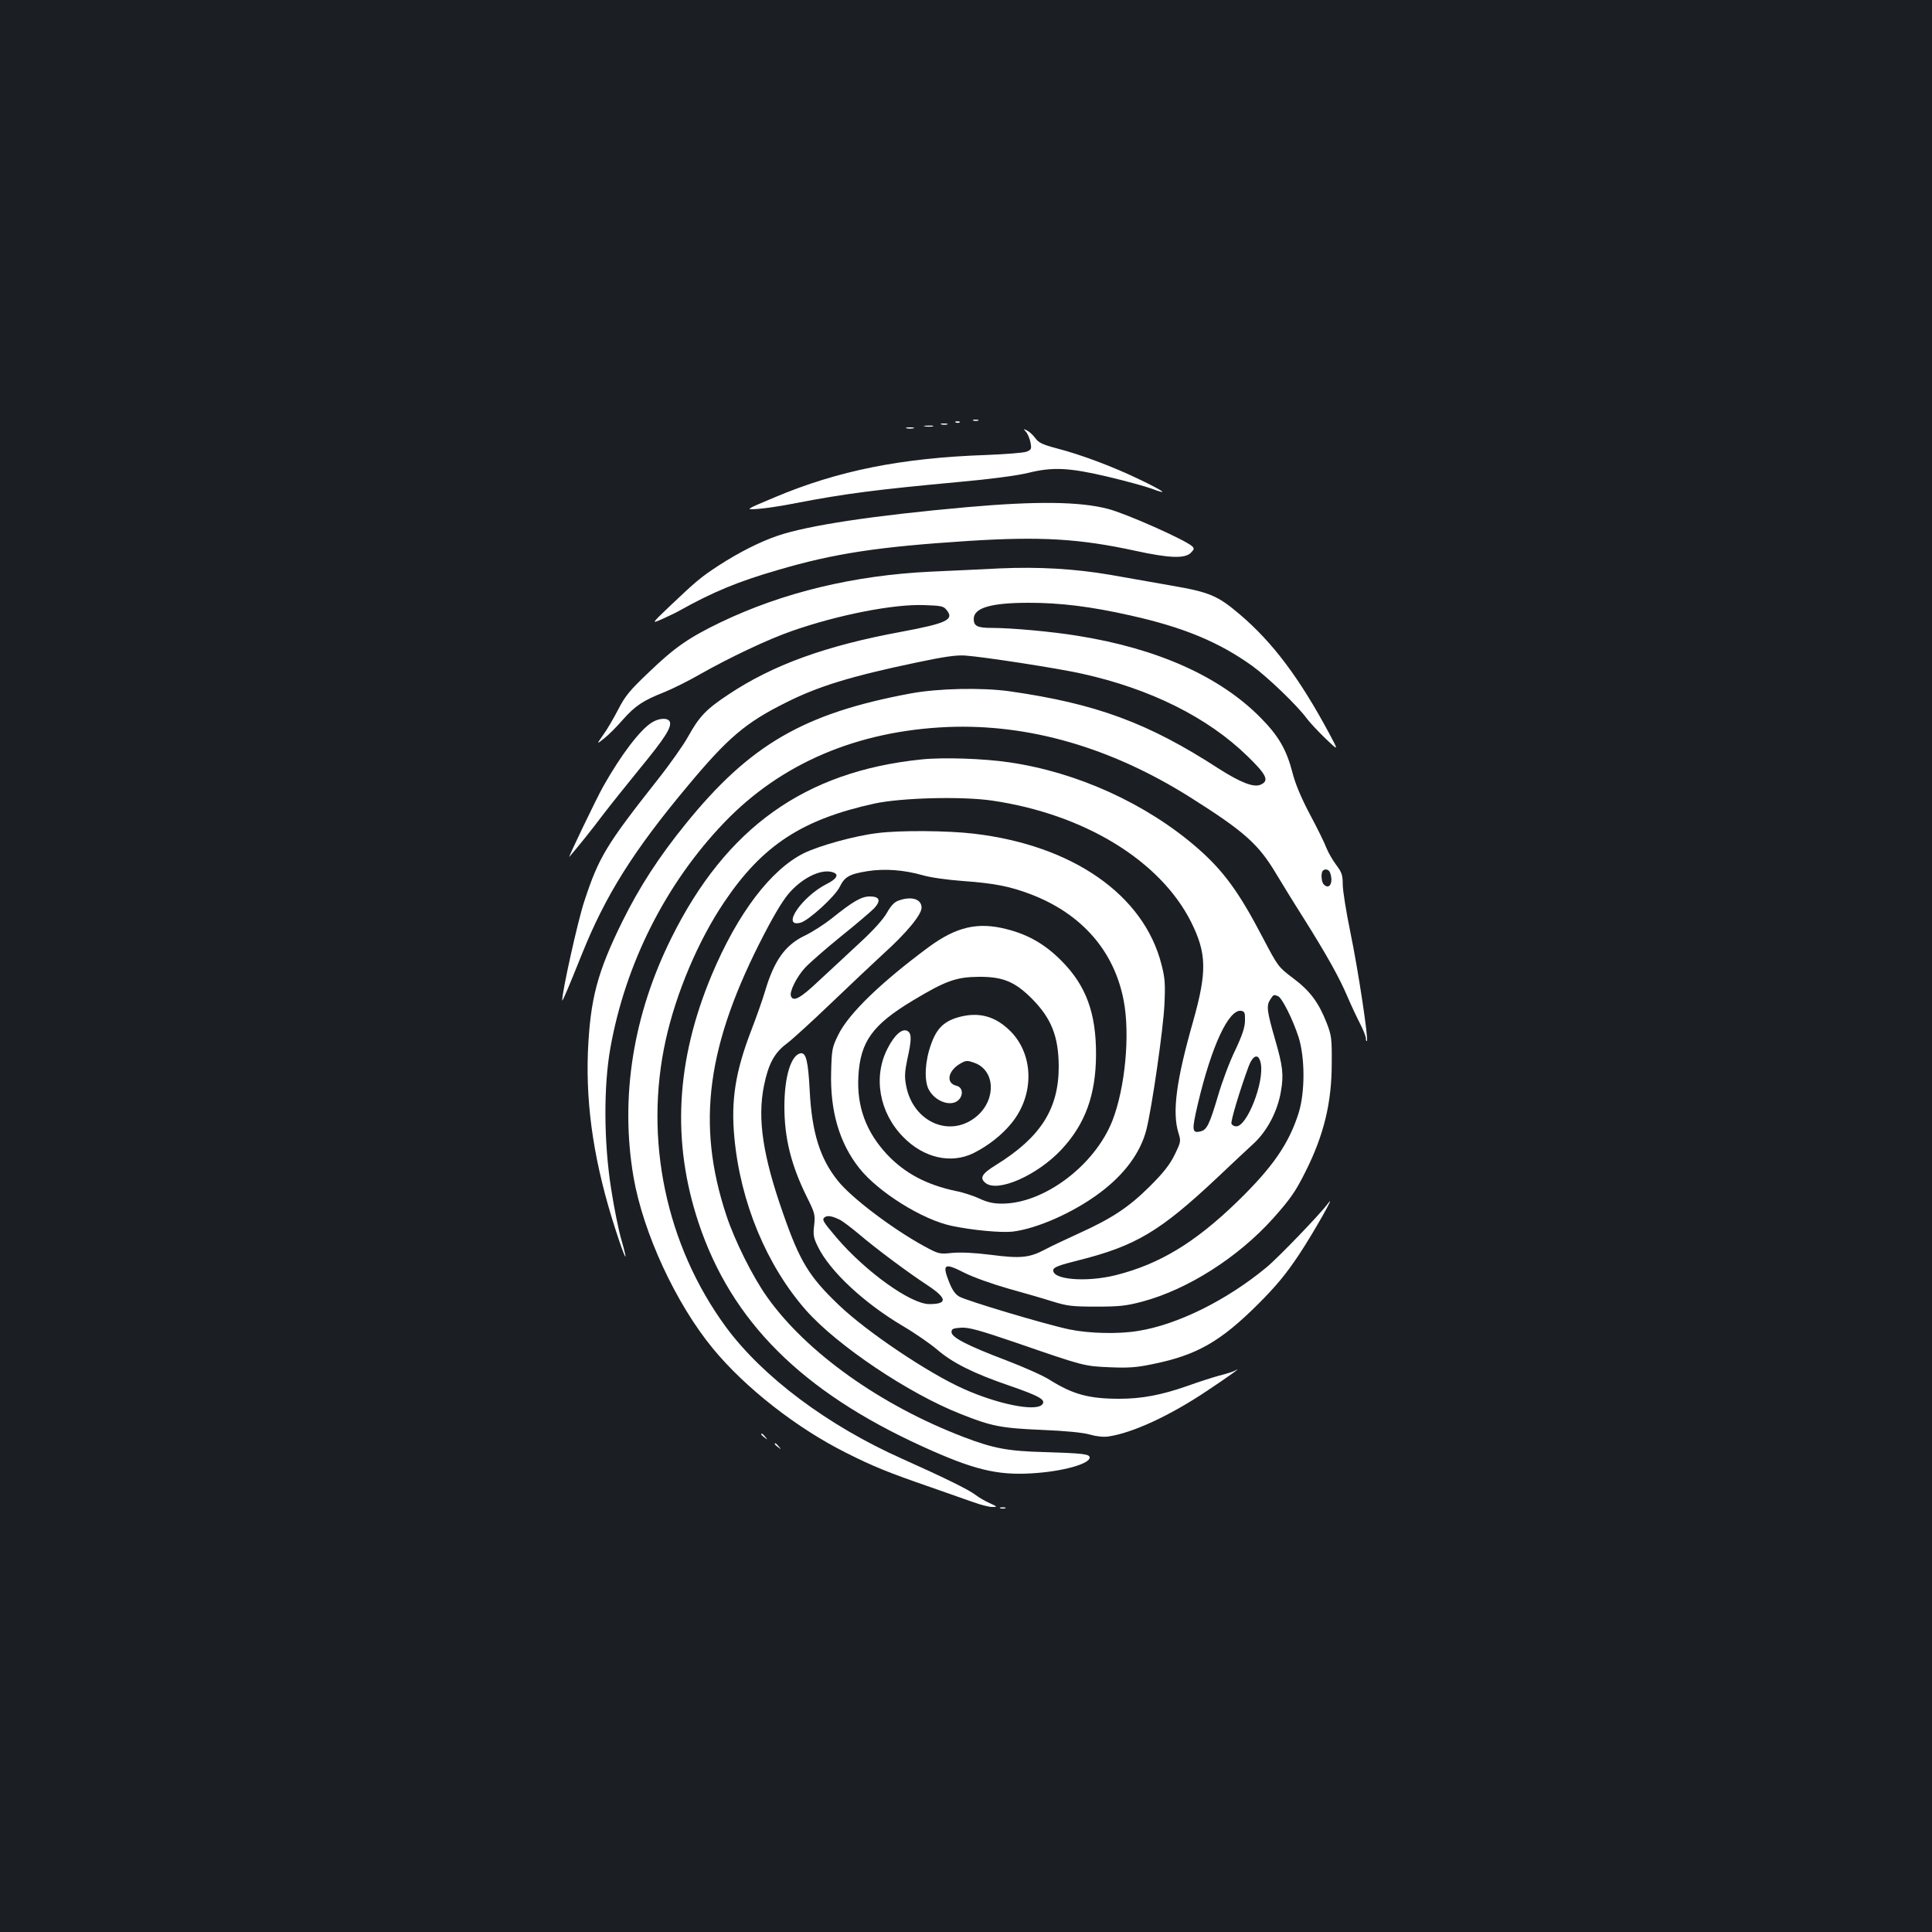 <?xml version="1.0" standalone="no"?>
<!DOCTYPE svg PUBLIC "-//W3C//DTD SVG 20010904//EN"
 "http://www.w3.org/TR/2001/REC-SVG-20010904/DTD/svg10.dtd">
<svg version="1.0" xmlns="http://www.w3.org/2000/svg"
 width="1000pt" height="1000pt" viewBox="0 0 1000 1000"
 preserveAspectRatio="xMidYMid meet">
<rect width="100%" height="100%" fill="#1b1f23"/>
<g transform="translate(0,1000) scale(0.1,-0.1)"
fill="#ffffff" stroke="none">
<path d="M5038 7823 c6 -2 18 -2 25 0 6 3 1 5 -13 5 -14 0 -19 -2 -12 -5z"/>
<path d="M4948 7813 c7 -3 16 -2 19 1 4 3 -2 6 -13 5 -11 0 -14 -3 -6 -6z"/>
<path d="M4873 7803 c9 -2 23 -2 30 0 6 3 -1 5 -18 5 -16 0 -22 -2 -12 -5z"/>
<path d="M4788 7793 c12 -2 30 -2 40 0 9 3 -1 5 -23 4 -22 0 -30 -2 -17 -4z"/>
<path d="M4693 7783 c9 -2 25 -2 35 0 9 3 1 5 -18 5 -19 0 -27 -2 -17 -5z"/>
<path d="M5311 7764 c9 -10 19 -35 23 -55 6 -33 4 -37 -21 -47 -16 -6 -109
-13 -208 -17 -439 -15 -768 -81 -1095 -219 -155 -65 -155 -65 -85 -60 39 3
126 16 195 30 254 49 418 70 840 109 167 15 308 34 360 47 129 32 213 28 416
-20 93 -22 194 -50 224 -61 95 -36 66 -14 -61 47 -141 68 -304 129 -432 162
-71 19 -92 29 -108 52 -11 15 -30 33 -42 39 -21 11 -21 11 -6 -7z"/>
<path d="M5005 7375 c-481 -43 -821 -94 -980 -148 -91 -31 -200 -86 -305 -154
-92 -60 -117 -81 -257 -214 -92 -88 -92 -88 -35 -63 31 14 73 34 92 45 168 94
300 149 504 208 295 87 523 121 986 151 376 24 578 12 867 -51 174 -38 255
-41 286 -11 19 19 19 24 7 35 -38 34 -342 169 -435 193 -145 38 -368 41 -730
9z"/>
<path d="M5175 7058 c-82 -4 -244 -12 -360 -17 -394 -19 -761 -107 -1083 -261
-166 -80 -239 -130 -374 -260 -98 -93 -122 -122 -158 -192 -24 -46 -58 -105
-78 -132 -35 -50 -35 -50 5 -18 22 17 66 61 97 97 64 72 104 99 216 143 41 17
125 58 185 93 152 86 350 180 474 223 237 83 525 140 684 134 89 -3 101 -5
117 -26 40 -49 1 -68 -234 -112 -392 -72 -667 -172 -896 -325 -115 -76 -151
-114 -208 -217 -23 -42 -94 -143 -159 -225 -265 -336 -304 -400 -379 -629 -34
-103 -115 -469 -114 -512 1 -9 37 78 101 237 123 307 267 537 551 876 206 247
298 325 505 428 166 84 338 137 673 207 145 31 210 40 255 37 98 -7 481 -66
605 -94 354 -78 651 -226 857 -427 100 -97 113 -127 69 -147 -35 -17 -104 10
-217 82 -365 237 -635 337 -1084 401 -144 20 -369 15 -510 -11 -555 -103 -834
-265 -1168 -678 -137 -169 -238 -325 -326 -503 -130 -264 -166 -401 -178 -675
-11 -290 34 -584 144 -923 50 -155 69 -187 29 -48 -14 47 -38 166 -53 264 -38
241 -39 529 -4 726 78 439 288 855 591 1170 293 305 687 473 1155 493 419 17
843 -105 1251 -361 284 -179 357 -244 449 -398 27 -45 90 -148 141 -228 123
-196 186 -309 229 -410 20 -47 50 -110 66 -141 16 -31 29 -65 29 -75 0 -9 2
-15 5 -12 9 9 -44 361 -85 560 -22 106 -40 219 -40 250 0 48 -5 63 -33 100
-18 24 -41 63 -51 88 -9 25 -48 104 -86 175 -45 85 -76 159 -90 215 -31 120
-72 191 -165 285 -211 214 -534 358 -946 424 -135 22 -343 41 -448 41 -72 0
-91 10 -91 46 0 58 89 84 285 84 163 0 320 -19 528 -66 273 -61 456 -137 629
-261 79 -57 235 -207 282 -272 14 -19 57 -65 95 -102 70 -67 70 -67 24 19
-155 290 -295 477 -466 622 -114 97 -156 115 -354 149 -92 16 -235 41 -318 56
-181 31 -369 42 -570 33z m1709 -1574 c19 -51 -2 -92 -32 -62 -13 13 -16 60
-5 71 11 12 31 7 37 -9z"/>
<path d="M3375 6261 c-61 -37 -160 -167 -253 -332 -37 -66 -187 -379 -175
-364 42 49 112 135 168 210 38 50 126 160 196 246 131 159 166 215 156 243 -9
22 -55 20 -92 -3z"/>
<path d="M4768 6069 c-602 -62 -1010 -353 -1293 -924 -199 -400 -266 -826
-196 -1237 50 -289 219 -655 411 -888 167 -203 434 -412 690 -540 141 -71 218
-102 435 -177 88 -31 189 -66 225 -79 36 -13 79 -24 95 -24 29 0 29 1 -13 20
-23 10 -57 30 -75 44 -34 26 -160 88 -379 186 -385 172 -721 424 -911 682
-310 423 -425 972 -311 1486 54 244 169 515 302 712 198 295 404 429 779 511
140 30 454 38 609 15 476 -70 869 -310 1029 -628 81 -163 83 -256 11 -513 -88
-308 -109 -470 -77 -577 14 -45 14 -47 -19 -115 -25 -51 -57 -92 -129 -164
-109 -108 -195 -165 -367 -243 -65 -30 -145 -67 -176 -84 -80 -42 -125 -47
-279 -27 -86 11 -157 14 -201 10 -66 -7 -69 -6 -145 35 -163 89 -376 250 -446
338 -93 115 -135 251 -146 467 -8 153 -19 199 -48 193 -49 -10 -83 -121 -83
-276 0 -163 35 -303 116 -467 42 -84 44 -93 38 -147 -6 -50 -3 -65 19 -110 63
-129 240 -293 441 -412 63 -37 142 -92 176 -121 80 -69 189 -124 380 -189 153
-53 187 -73 163 -97 -36 -36 -231 4 -405 82 -184 82 -502 296 -646 434 -154
147 -202 225 -289 475 -105 299 -133 489 -99 659 23 114 54 172 119 220 28 21
131 115 227 207 97 93 218 207 269 254 122 110 201 205 201 242 0 44 -51 61
-118 37 -22 -7 -40 -26 -61 -63 -19 -34 -71 -92 -142 -157 -62 -57 -156 -146
-211 -196 -95 -90 -132 -110 -144 -79 -9 22 29 99 72 146 22 24 104 96 184
161 80 64 158 131 174 147 37 40 30 62 -22 62 -43 0 -88 -26 -196 -113 -38
-30 -102 -72 -143 -91 -100 -49 -156 -128 -203 -286 -12 -41 -44 -132 -71
-202 -83 -215 -106 -364 -88 -555 31 -336 167 -663 371 -895 161 -182 531
-431 801 -537 158 -63 208 -73 417 -82 126 -5 215 -14 250 -24 35 -10 71 -14
98 -10 123 18 315 106 508 235 120 80 191 131 145 105 -7 -4 -43 -16 -80 -25
-36 -10 -111 -34 -166 -54 -135 -47 -235 -66 -352 -66 -158 0 -240 23 -360 98
-34 22 -136 67 -225 101 -203 77 -283 119 -283 146 0 17 8 20 50 23 41 2 94
-13 285 -78 353 -122 351 -121 485 -127 98 -4 139 -1 224 17 226 46 348 116
542 309 97 97 145 156 212 256 75 113 199 332 150 265 -39 -53 -255 -278 -318
-330 -205 -170 -461 -297 -665 -329 -101 -17 -254 -13 -355 8 -120 25 -532
148 -570 170 -21 12 -37 35 -54 79 -35 90 -23 97 81 44 48 -24 144 -58 228
-82 80 -22 183 -52 230 -67 75 -23 101 -26 225 -26 119 0 155 4 238 26 235 63
494 228 676 430 90 101 117 140 168 242 95 189 136 357 136 560 1 129 -1 145
-26 210 -42 107 -87 167 -174 232 -77 58 -78 60 -156 208 -124 238 -204 348
-342 468 -263 228 -620 390 -970 441 -132 20 -349 27 -457 15z m1847 -1225
c21 -9 77 -121 107 -214 33 -107 33 -283 0 -390 -51 -161 -135 -282 -318 -460
-219 -212 -402 -323 -628 -380 -156 -39 -334 -23 -324 28 2 13 35 25 128 48
298 75 423 149 720 428 74 70 160 151 191 179 69 65 122 166 139 268 15 86 10
130 -30 268 -42 146 -46 175 -26 206 18 28 18 28 41 19z m-171 -126 c0 -34
-13 -74 -51 -155 -29 -59 -68 -164 -88 -233 -45 -151 -58 -178 -91 -186 -45
-11 -46 5 -14 142 71 301 160 491 224 482 18 -3 21 -10 20 -50z m82 -223 c18
-97 -71 -325 -127 -325 -11 0 -22 6 -25 14 -5 12 44 175 88 294 24 64 53 72
64 17z m-2176 -810 c14 -8 57 -40 95 -72 88 -75 250 -196 355 -265 103 -68
106 -98 10 -98 -96 0 -330 168 -481 345 -72 85 -77 94 -58 106 15 9 39 4 79
-16z"/>
<path d="M4542 5688 c-118 -14 -301 -65 -381 -104 -171 -85 -343 -311 -477
-630 -186 -444 -208 -863 -68 -1284 170 -509 533 -872 1159 -1157 261 -119
385 -150 565 -139 156 9 300 48 300 82 0 18 -37 22 -235 28 -188 5 -264 19
-420 79 -428 164 -811 437 -1014 723 -75 105 -168 292 -211 422 -158 476 -102
887 198 1462 59 113 101 181 135 217 73 78 166 118 221 97 30 -11 16 -34 -36
-60 -128 -65 -237 -226 -135 -200 41 10 180 137 203 185 26 53 50 67 145 82
89 14 190 6 284 -21 41 -12 128 -24 208 -30 166 -12 245 -28 353 -69 263 -101
431 -293 480 -549 34 -176 8 -452 -58 -622 -91 -232 -354 -430 -572 -430 -44
0 -76 7 -116 26 -30 14 -84 32 -121 39 -153 32 -267 93 -358 190 -109 117
-157 249 -148 405 10 179 73 266 283 392 168 101 223 121 339 122 126 1 188
-25 276 -113 101 -102 138 -195 139 -351 0 -220 -94 -367 -325 -510 -73 -45
-86 -67 -54 -93 63 -51 268 39 394 174 122 131 177 282 178 489 1 215 -51 358
-178 486 -85 86 -173 137 -286 165 -148 38 -259 12 -402 -93 -246 -182 -415
-345 -468 -454 -32 -65 -34 -75 -37 -192 -6 -203 43 -370 147 -500 98 -123
327 -266 477 -297 109 -23 254 -36 314 -30 127 15 317 99 454 202 127 95 210
208 240 327 29 117 87 519 93 646 5 107 3 137 -15 207 -91 361 -460 618 -972
678 -136 16 -382 18 -498 3z"/>
<path d="M4977 4739 c-86 -20 -128 -58 -158 -145 -31 -85 -36 -181 -14 -229
32 -67 121 -98 159 -56 24 27 17 64 -13 71 -56 13 -46 76 18 114 31 18 37 18
74 5 106 -37 115 -184 18 -272 -136 -122 -335 -39 -371 154 -9 46 -7 72 6 135
23 103 23 134 2 147 -27 17 -68 -19 -104 -90 -76 -147 -43 -332 81 -458 106
-109 248 -141 365 -83 75 38 146 93 196 155 123 151 115 368 -19 488 -71 65
-149 85 -240 64z"/>
<path d="M3940 2576 c0 -2 8 -10 18 -17 15 -13 16 -12 3 4 -13 16 -21 21 -21
13z"/>
<path d="M4010 2526 c0 -2 8 -10 18 -17 15 -13 16 -12 3 4 -13 16 -21 21 -21
13z"/>
<path d="M5178 2193 c6 -2 18 -2 25 0 6 3 1 5 -13 5 -14 0 -19 -2 -12 -5z"/>
</g>
</svg>
